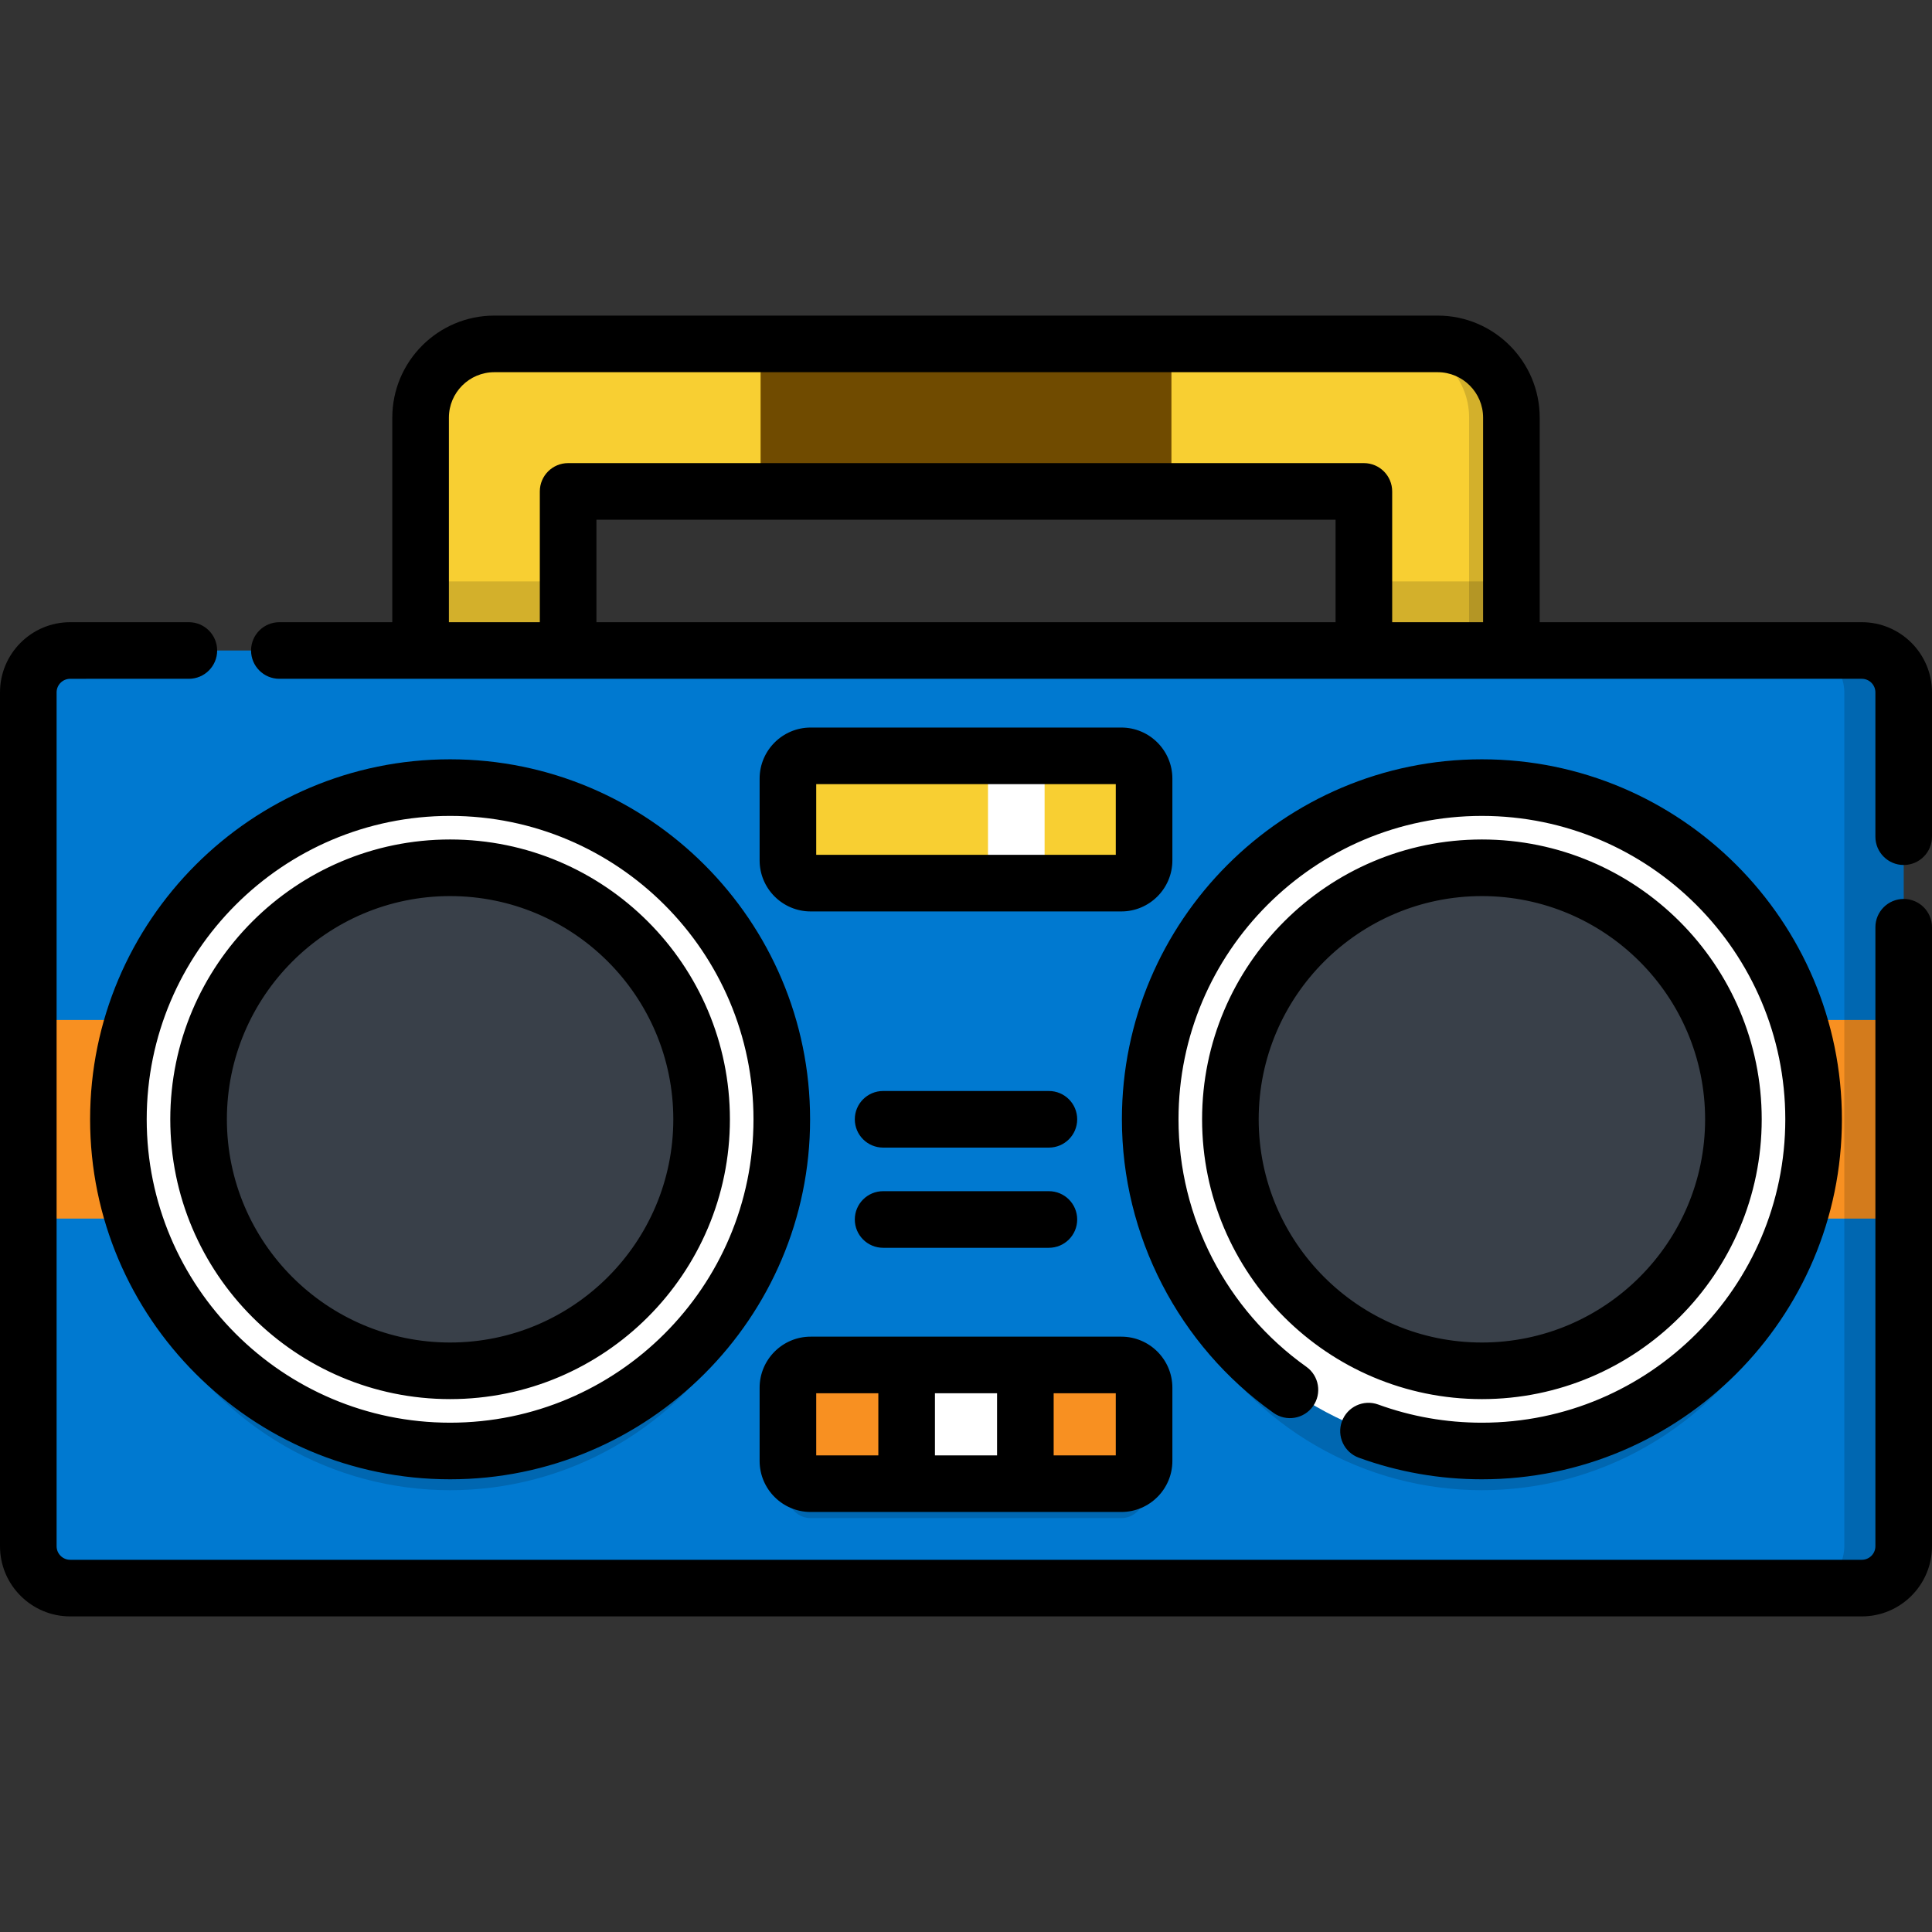 <?xml version="1.0" encoding="iso-8859-1"?>
<!-- Generator: Adobe Illustrator 19.0.0, SVG Export Plug-In . SVG Version: 6.00 Build 0)  -->
<svg version="1.1" id="Capa_1" xmlns="http://www.w3.org/2000/svg" xmlns:xlink="http://www.w3.org/1999/xlink" x="0px" y="0px"
	 viewBox="0 0 512.001 512.001" style="enable-background:new 0 0 512.001 512.001;" xml:space="preserve">
<rect x="0" y="0" width="512.001" height="512.001" fill="#333333" stroke="none"/>
<path style="fill:#F8CF32;" d="M400.537,172.389h-39.094V130.23H150.557v42.158h-39.094v-61.705
	c0-10.796,8.751-19.547,19.547-19.547h249.98c10.796,0,19.547,8.751,19.547,19.547V172.389z"/>
<rect x="201.57" y="91.14" style="fill:#704B00;" width="108.87" height="39.09"/>
<rect x="111.46" y="154.08" style="opacity:0.15;enable-background:new    ;" width="39.09" height="18.313"/>
<rect x="361.44" y="154.08" style="opacity:0.15;enable-background:new    ;" width="39.09" height="18.313"/>
<path style="opacity:0.15;enable-background:new    ;" d="M380.99,91.137h-11.204c10.796,0,19.547,8.751,19.547,19.547v61.705
	h11.204v-61.705C400.537,99.888,391.786,91.137,380.99,91.137z"/>
<path style="fill:#0079D0;" d="M493.403,420.863H18.597c-6.129,0-11.097-4.968-11.097-11.097v-226.28
	c0-6.129,4.968-11.097,11.097-11.097h474.806c6.129,0,11.097,4.968,11.097,11.097v226.281
	C504.5,415.895,499.532,420.863,493.403,420.863z"/>
<circle style="opacity:0.15;enable-background:new    ;" cx="119.28" cy="307.02" r="87.9"/>
<circle style="opacity:0.15;enable-background:new    ;" cx="392.72" cy="307.02" r="87.9"/>
<g>
	<rect x="7.5" y="270.31" style="fill:#F89021;" width="111.78" height="52.628"/>
	<rect x="392.72" y="270.31" style="fill:#F89021;" width="111.78" height="52.628"/>
</g>
<path style="opacity:0.15;enable-background:new    ;" d="M493.403,172.389h-15.731c6.129,0,11.097,4.968,11.097,11.097v226.281
	c0,6.129-4.968,11.097-11.097,11.097h15.731c6.129,0,11.097-4.968,11.097-11.097V183.486
	C504.5,177.357,499.532,172.389,493.403,172.389z"/>
<circle style="fill:#FFFFFF;" cx="119.28" cy="296.63" r="87.9"/>
<circle style="fill:#394049;" cx="119.28" cy="296.63" r="66.65"/>
<circle style="fill:#FFFFFF;" cx="392.72" cy="296.63" r="87.9"/>
<circle style="fill:#394049;" cx="392.72" cy="296.63" r="66.65"/>
<path style="fill:#F8CF32;" d="M297.163,200.308h-82.327c-3.33,0-6.03,2.7-6.03,6.03v21.673c0,3.33,2.7,6.03,6.03,6.03h82.327
	c3.33,0,6.03-2.7,6.03-6.03v-21.673C303.193,203.007,300.494,200.308,297.163,200.308z"/>
<rect x="261.83" y="200.31" style="fill:#FFFFFF;" width="15" height="33.733"/>
<path style="opacity:0.15;enable-background:new    ;" d="M297.163,370.853h-82.327c-3.33,0-6.03,2.7-6.03,6.03v19.402
	c0,3.33,2.7,6.03,6.03,6.03h82.327c3.33,0,6.03-2.7,6.03-6.03v-19.402C303.193,373.553,300.494,370.853,297.163,370.853z"/>
<path style="fill:#F89021;" d="M240.269,393.191h-25.432c-3.33,0-6.03-2.7-6.03-6.03v-19.402c0-3.33,2.7-6.03,6.03-6.03h25.432
	L240.269,393.191L240.269,393.191z"/>
<rect x="240.27" y="361.73" style="fill:#FFFFFF;" width="31.462" height="31.462"/>
<path style="fill:#F89021;" d="M297.163,393.191h-25.432v-31.462h25.432c3.33,0,6.03,2.7,6.03,6.03v19.402
	C303.193,390.492,300.494,393.191,297.163,393.191z"/>
<path d="M504.5,238.232c-4.143,0-7.5,3.358-7.5,7.5v164.034c0,1.983-1.613,3.597-3.597,3.597H18.597
	c-1.983,0-3.597-1.613-3.597-3.597v-226.28c0-1.983,1.613-3.597,3.597-3.597H50.05c4.142,0,7.5-3.358,7.5-7.5s-3.358-7.5-7.5-7.5
	H18.597C8.342,164.889,0,173.231,0,183.486v226.281c0,10.254,8.342,18.597,18.597,18.597h474.807
	c10.254,0,18.597-8.342,18.597-18.597V245.732C512,241.59,508.643,238.232,504.5,238.232z M360.103,386.306
	c10.44,3.797,21.413,5.723,32.616,5.723c52.605,0,95.403-42.797,95.403-95.403c0-52.605-42.798-95.402-95.403-95.402
	s-95.402,42.797-95.402,95.402c0,30.833,15.022,59.92,40.184,77.807c3.376,2.401,8.059,1.608,10.459-1.768
	c2.399-3.376,1.608-8.058-1.768-10.458c-21.212-15.079-33.875-39.595-33.875-65.581c0-44.334,36.068-80.402,80.402-80.402
	c44.335,0,80.403,36.068,80.403,80.402s-36.068,80.403-80.403,80.403c-9.449,0-18.697-1.622-27.489-4.82
	c-3.892-1.414-8.196,0.594-9.611,4.484C354.203,380.586,356.211,384.89,360.103,386.306z M466.874,296.626
	c0-40.889-33.266-74.154-74.154-74.154c-40.889,0-74.154,33.266-74.154,74.154c0,40.889,33.266,74.154,74.154,74.154
	S466.874,337.515,466.874,296.626z M333.565,296.626c0-32.618,26.536-59.154,59.154-59.154s59.154,26.537,59.154,59.154
	s-26.536,59.154-59.154,59.154C360.102,355.78,333.565,329.244,333.565,296.626z M234.033,330.678h43.934c4.143,0,7.5-3.358,7.5-7.5
	s-3.357-7.5-7.5-7.5h-43.934c-4.142,0-7.5,3.358-7.5,7.5C226.533,327.32,229.891,330.678,234.033,330.678z M493.403,164.889h-85.366
	v-54.205c0-14.914-12.133-27.047-27.047-27.047H131.01c-14.914,0-27.047,12.133-27.047,27.047v54.205h-29.93
	c-4.142,0-7.5,3.358-7.5,7.5s3.358,7.5,7.5,7.5h419.37c1.983,0,3.597,1.614,3.597,3.597v38.247c0,4.142,3.357,7.5,7.5,7.5
	s7.5-3.358,7.5-7.5v-38.247C512,173.231,503.657,164.889,493.403,164.889z M353.943,164.889H158.057V137.73h195.887v27.159H353.943z
	 M393.037,164.889h-24.094V130.23c0-4.142-3.357-7.5-7.5-7.5H150.557c-4.142,0-7.5,3.358-7.5,7.5v34.658h-24.094v-54.205
	c0-6.643,5.404-12.047,12.047-12.047h249.98c6.643,0,12.047,5.404,12.047,12.047V164.889z M119.28,201.224
	c-52.605,0-95.402,42.797-95.402,95.402s42.797,95.403,95.402,95.403c52.606,0,95.403-42.797,95.403-95.403
	C214.683,244.021,171.885,201.224,119.28,201.224z M119.28,377.029c-44.334,0-80.402-36.068-80.402-80.403
	c0-44.334,36.068-80.402,80.402-80.402s80.403,36.068,80.403,80.402S163.614,377.029,119.28,377.029z M119.28,222.472
	c-40.889,0-74.154,33.266-74.154,74.154c0,40.889,33.266,74.154,74.154,74.154s74.154-33.266,74.154-74.154
	C193.434,255.737,160.168,222.472,119.28,222.472z M119.28,355.78c-32.618,0-59.154-26.537-59.154-59.154
	s26.537-59.154,59.154-59.154s59.154,26.537,59.154,59.154S151.897,355.78,119.28,355.78z M201.307,367.759v19.402
	c0,7.461,6.069,13.53,13.53,13.53h82.327c7.461,0,13.53-6.069,13.53-13.53v-19.402c0-7.461-6.069-13.53-13.53-13.53h-82.327
	C207.376,354.229,201.307,360.299,201.307,367.759z M279.231,369.229h16.462v16.462h-16.462V369.229z M247.769,369.229h16.462
	v16.462h-16.462L247.769,369.229L247.769,369.229z M216.307,369.229h16.462v16.462h-16.462V369.229z M234.033,304.126h43.934
	c4.143,0,7.5-3.358,7.5-7.5s-3.357-7.5-7.5-7.5h-43.934c-4.142,0-7.5,3.358-7.5,7.5
	C226.533,300.768,229.891,304.126,234.033,304.126z M297.163,192.808h-82.326c-7.46,0-13.53,6.069-13.53,13.53v21.673
	c0,7.461,6.07,13.53,13.53,13.53h82.326c7.461,0,13.53-6.07,13.53-13.53v-21.673C310.693,198.877,304.624,192.808,297.163,192.808z
	 M295.693,226.541h-79.387v-18.733h79.387V226.541z"/>
<g>
</g>
<g>
</g>
<g>
</g>
<g>
</g>
<g>
</g>
<g>
</g>
<g>
</g>
<g>
</g>
<g>
</g>
<g>
</g>
<g>
</g>
<g>
</g>
<g>
</g>
<g>
</g>
<g>
</g>
</svg>
